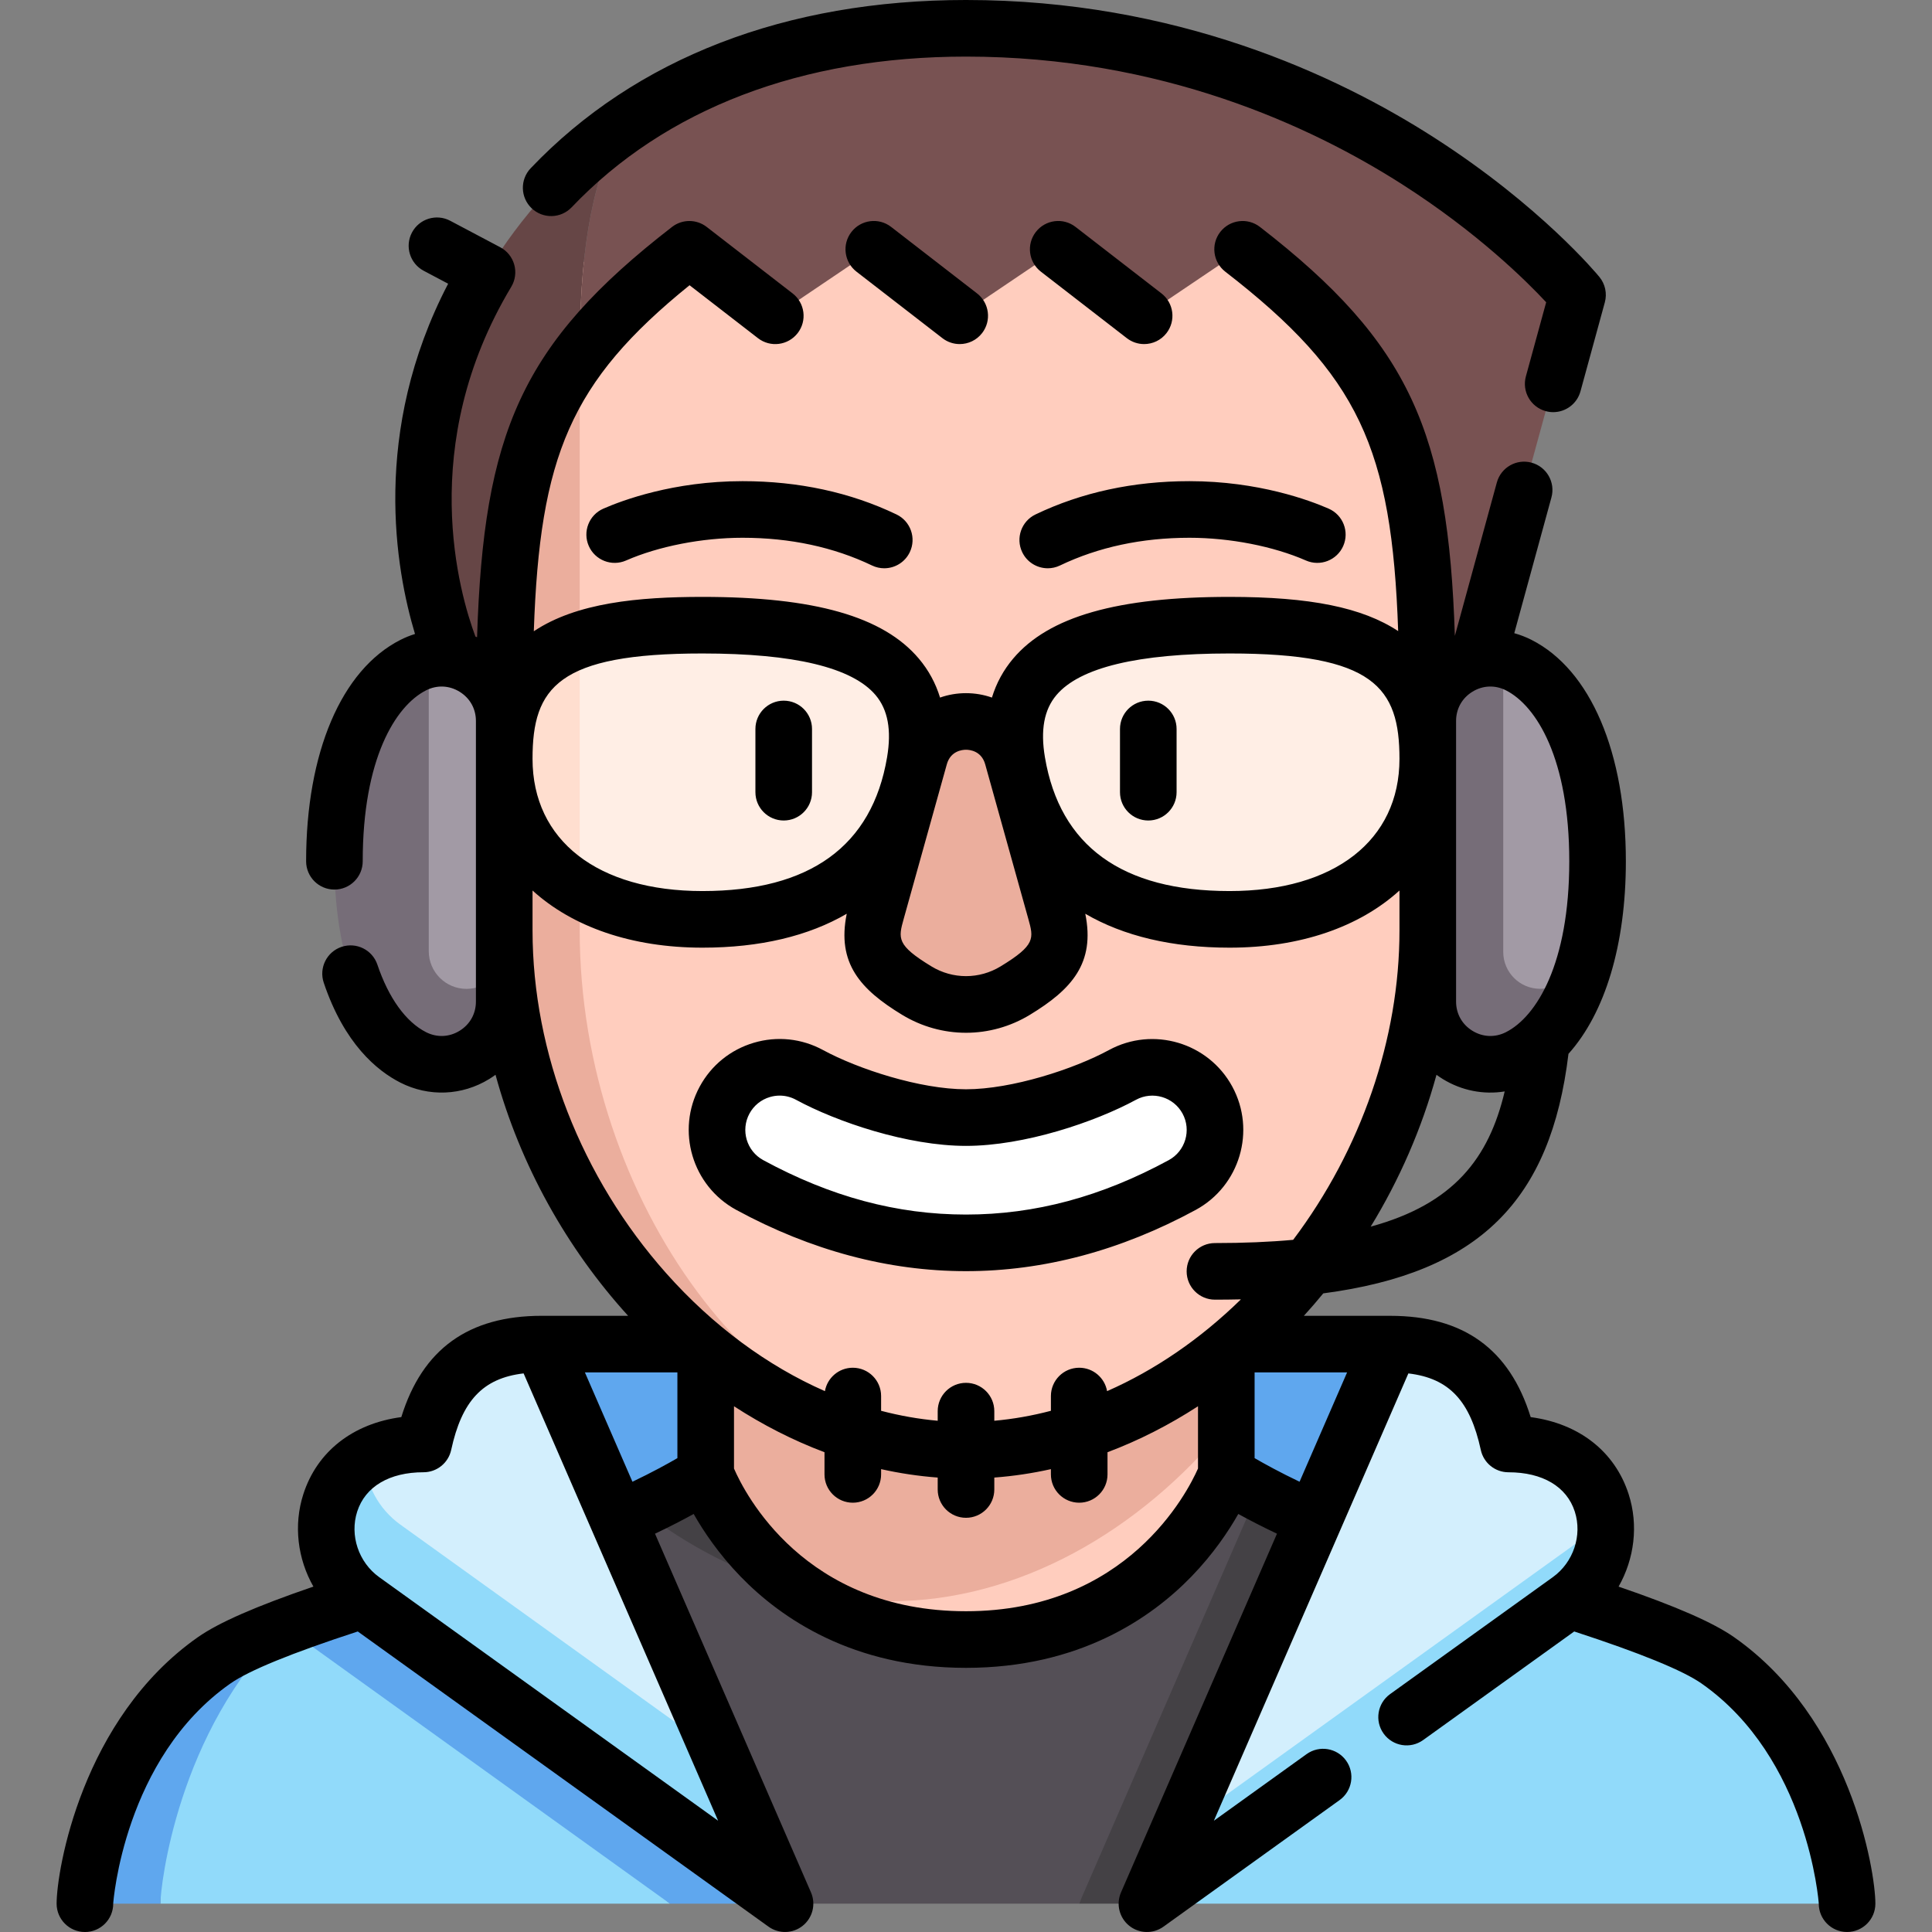 <svg id="Capa_1" enable-background="new 0 0 512.009 512.009" height="512" viewBox="0 0 512.009 512.009" width="512" xmlns="http://www.w3.org/2000/svg"><rect x="0" y="0" width="512.009" height="512.009" fill="#808080" stroke="none"/><g><g><path d="m143.569 356.209h224.871v78.02h-224.871z" fill="#5fa7ee"/><path d="m324.989 390.651-155.302 9.345c-7.334 3.439-16.619 7.231-27.12 10.261-4.998 1.442-10.291 2.962-15.704 4.532 31.503 34.812 63.79 70.488 81.186 89.711h77.913l43.152-80.146 4.243-28.856c-5.332-2.86-8.368-4.847-8.368-4.847z" fill="#544f56"/><path d="m369.442 410.257c-15.435-4.454-28.244-10.552-36.086-14.759l-47.395 109.002h18c17.396-19.223 49.682-54.899 81.186-89.711-5.414-1.571-10.707-3.09-15.705-4.532z" fill="#444145"/><path d="m187.02 390.651s-6.559 4.292-17.333 9.345c12.756 9.911 26.99 17.23 41.924 21.139-18.166-12.898-24.591-30.484-24.591-30.484z" fill="#444145"/><path d="m256.004 434.5c52.98 0 68.984-43.849 68.984-43.849 0-3.77 0-8.201 0-12.847l-134.878 19.274c6.785 12.178 25.693 37.422 65.894 37.422z" fill="#ffcdbe"/><path d="m324.989 377.804c0-17.642 0-38.438 0-38.438l-137.969-.163v51.448s6.425 17.586 24.591 30.484c7.971 2.087 16.138 3.219 24.393 3.219 33.715 0 66.034-18.49 88.985-46.55z" fill="#ebae9d"/><path d="m455.262 440.019c-10.792-7.565-42.088-17.097-70.115-25.23-31.503 34.812-63.79 70.488-81.186 89.711h185.543c0-3.95-4.396-43.56-34.242-64.481z" fill="#91dafa"/><path d="m42.504 504.5h135.048l-52.416-44.855-49.64-28.488c-28.468 27.656-32.992 38.654-32.992 73.343z" fill="#91dafa"/><path d="m75.497 431.157c-8.193 3.106-14.829 6.114-18.75 8.862-29.846 20.921-34.243 60.531-34.243 64.481h20c0-4.52 4.524-45.687 32.993-73.343" fill="#5fa7ee"/><path d="m177.552 504.5h30.495c-17.396-19.223-49.682-54.899-81.186-89.711-17.845 5.179-37.005 10.923-51.365 16.367.002 0 77.401 55.625 102.056 73.344z" fill="#5fa7ee"/><path d="m112.239 382.669c-6.487 0-11.705 1.562-15.719 4.094-3.844 10.554 3.677 23.044 9.596 27.297 29 20.841 84.737 50.897 84.737 50.897-15.078-34.678-36.264-83.402-47.285-108.748-18.968 0-27.677 9.639-31.329 26.46z" fill="#d3effd"/><path d="m96.521 386.763c-13.484 8.507-13.213 28.092-.404 37.297 49.895 35.857 111.931 80.44 111.931 80.44s-7.277-16.736-17.194-39.543c-22.638-16.269-55.737-40.056-84.737-60.897-5.919-4.253-9.148-10.726-9.596-17.297z" fill="#91dafa"/><path d="m399.77 382.669c-3.651-16.821-12.361-26.46-31.33-26.46-13.322 30.638-41.498 95.439-55.782 128.291.003-.002 65.723-33.482 112.818-81.077-.827-10.726-9.205-20.754-25.706-20.754z" fill="#d3effd"/><path d="m303.961 504.5s62.036-44.583 111.931-80.44c6.922-4.975 10.173-12.983 9.583-20.638-51.445 36.972-112.815 81.076-112.818 81.078-5.304 12.198-8.696 20-8.696 20z" fill="#91dafa"/><path d="m378.381 246.584c0-32.258 5-166.816 5-166.816l-129.041-50-100.712 40.057s-10 144.501-10 176.759c0 71.827 59.109 137.77 112.376 137.77 63.674 0 122.377-65.943 122.377-137.77z" fill="#ffcdbe"/><path d="m153.628 246.584c0-32.258 0-176.759 0-176.759l-25 9.943s5 134.558 5 166.816c0 71.827 58.702 137.77 122.376 137.77-53.267 0-102.376-65.943-102.376-137.77z" fill="#ebae9d"/><path d="m256.004 329.376c-23.294 0-42.627-7.361-57.309-15.33-8.057-4.374-11.044-14.451-6.67-22.508 4.373-8.058 14.45-11.044 22.508-6.67 9.766 5.301 27.39 11.308 41.471 11.308 14.082 0 31.706-6.008 41.47-11.308 8.057-4.373 18.134-1.388 22.508 6.67 4.374 8.057 1.388 18.134-6.67 22.508-14.679 7.969-34.013 15.33-57.308 15.33z" fill="#fff"/><path d="m279.731 241.462-11.417-40.924c-3.476-12.46-21.142-12.46-24.619 0l-11.417 40.924c-2.601 9.324-.603 14.195 10.672 21.057 8.02 4.881 18.09 4.881 26.11 0 11.275-6.861 13.273-11.732 10.671-21.057z" fill="#ebae9d"/><path d="m256.004 7.5c-37.319 0-68.22 9.719-91.971 26.675-7.796 15.93-10.406 34.475-10.406 59.986 7.029-9.416 16.453-18.335 29.068-28.097l22.771 17.621 26.101-17.621 22.771 17.621 26.101-17.621 22.771 17.621 26.101-17.621c43.316 33.52 49.068 57.095 49.068 125.003l13.234-16.261 26.452-96.65c.002 0-57.886-70.656-162.061-70.656z" fill="#785252"/><path d="m129.064 72.148c-31.818 53.032-8.67 102.658-8.67 102.658l13.234 16.261c0-48.131 2.894-73.99 20-96.905 0-25.511 2.61-44.056 10.406-59.986-14.305 10.212-26.017 23.049-34.97 37.972z" fill="#664646"/><path d="m113.628 174.807-10 77.259c0 5.523 14.477 20 20 20s10-14.477 10-20v-60.999c0-10.87-10.069-18.378-20-16.26z" fill="#a29aa5"/><path d="m123.628 262.066c-5.523 0-10-4.477-10-10v-77.259c-1.38.294-2.758.771-4.106 1.454-11.042 5.598-20.894 22.365-20.894 51.986s9.852 46.388 20.894 51.986 24.106-2.426 24.106-14.806v-13.362c0 5.523-4.477 10.001-10 10.001z" fill="#766d78"/><path d="m402.486 176.261c-1.348-.683-2.725-1.16-4.106-1.454l-10 77.463c0 5.401 14.378 19.779 19.779 19.779 3.127 0 7.814-11.891 11.207-14.834 2.5-7.757 4.014-17.373 4.014-28.967.001-29.622-9.851-46.389-20.894-51.987z" fill="#a29aa5"/><path d="m398.381 252.27v-77.463c-9.931-2.117-20 5.391-20 16.26v74.361c0 12.38 13.063 20.404 24.106 14.806 6.72-3.407 12.995-10.959 16.881-23.019-3.393 2.943-8.08 4.834-11.207 4.834-5.402 0-9.78-4.379-9.78-9.779z" fill="#766d78"/><path d="m186.157 165.679c-13.975 0-24.604 1.264-32.529 3.993l-10 31.796 10 34.485c8.516 4.924 19.509 7.691 32.529 7.691 32.591 0 51.778-14.794 56.324-41.695s-16.572-36.27-56.324-36.27z" fill="#ffeee5"/><path d="m133.628 201.103c0 15.161 7.198 27.447 20 34.85v-66.281c-14.616 5.032-20 15.06-20 31.431z" fill="#ffdecf"/><path d="m269.528 201.949c-4.546-26.9 16.572-36.27 56.324-36.27s52.529 10.178 52.529 35.424-19.937 42.541-52.529 42.541-51.778-14.795-56.324-41.695z" fill="#ffeee5"/></g><g><g><path d="m22.504 512.009c-4.142 0-7.5-3.367-7.5-7.509 0-8.806 6.662-49.051 37.438-70.623 5.506-3.859 15.339-8.174 30.616-13.406-4.175-7.328-5.321-16.261-2.672-24.487 3.657-11.355 13.166-18.725 25.968-20.434 5.593-18.047 17.816-26.842 37.215-26.842h22.89c-16.171-17.778-28.58-39.845-35.138-63.875-.541.396-1.101.773-1.68 1.129-7.192 4.417-15.98 4.776-23.51.959-6.276-3.182-14.898-10.359-20.332-26.486-1.323-3.925.788-8.179 4.713-9.502 3.924-1.324 8.179.787 9.502 4.713 2.976 8.833 7.557 15.188 12.899 17.896 2.885 1.462 6.121 1.331 8.877-.362s4.337-4.519 4.337-7.754v-74.36c0-3.235-1.581-6.061-4.337-7.754-2.758-1.693-5.993-1.825-8.877-.362-8.115 4.114-16.786 18.173-16.786 45.296 0 4.142-3.358 7.5-7.5 7.5s-7.5-3.358-7.5-7.5c0-28.804 9.347-50.738 25.003-58.675 1.253-.636 2.543-1.156 3.853-1.56-5.104-16.972-11.703-53.521 8.785-92.826l-6.472-3.425c-3.661-1.938-5.058-6.476-3.121-10.137s6.474-5.058 10.137-3.121l13.258 7.017c1.82.963 3.164 2.632 3.716 4.615s.266 4.107-.793 5.873c-25.235 42.059-13.698 81.443-9.494 92.685.145.059.29.119.434.181 1.724-54.016 11.616-77.743 51.671-108.739 2.702-2.091 6.478-2.091 9.18 0l22.771 17.621c3.276 2.535 3.876 7.246 1.342 10.521-2.536 3.276-7.246 3.877-10.521 1.342l-18.132-14.031c-31.644 25.6-39.682 45.403-41.276 91.703 11.319-7.557 27.657-9.109 44.688-9.109 29.695 0 47.917 5.195 57.345 16.35 2.58 3.052 4.457 6.502 5.629 10.332 2.151-.761 4.466-1.168 6.874-1.168s4.723.407 6.874 1.168c1.171-3.83 3.049-7.28 5.629-10.332 9.427-11.155 27.649-16.35 57.345-16.35 21.348 0 35.2 2.802 44.687 9.066-1.672-48.411-10.396-67.84-45.815-95.25-3.276-2.535-3.876-7.246-1.342-10.521 2.535-3.276 7.246-3.877 10.521-1.342 39.964 30.926 49.902 54.62 51.66 108.376l11.124-40.646c1.093-3.995 5.214-6.351 9.214-5.254 3.995 1.093 6.348 5.219 5.254 9.214l-9.847 35.979c1.558.429 3.088 1.018 4.57 1.77 15.656 7.937 25.003 29.872 25.003 58.675 0 22.158-5.531 40.251-15.211 51.034-4.68 38.807-23.603 58.021-64.979 63.478-1.667 2.032-3.382 4.017-5.141 5.95h22.89c19.399 0 31.622 8.795 37.215 26.842 12.802 1.709 22.311 9.079 25.968 20.434 2.649 8.226 1.502 17.159-2.672 24.487 15.276 5.231 25.109 9.546 30.616 13.406 30.776 21.572 37.438 61.817 37.438 70.623 0 4.142-3.358 7.5-7.5 7.5-4.137 0-7.492-3.35-7.5-7.485-.016-.507-2.88-38.611-31.047-58.354-4.94-3.463-16.295-8.104-33.763-13.8l-40.044 28.778c-3.363 2.418-8.049 1.65-10.467-1.713-2.417-3.364-1.65-8.05 1.713-10.467l43.12-30.988c5.465-3.927 7.862-11.077 5.83-17.387-2.131-6.618-8.538-10.414-17.576-10.414-3.529 0-6.581-2.46-7.329-5.909-2.821-12.994-8.357-19.019-19.197-20.29l-51.546 118.548 24.57-17.657c3.364-2.417 8.05-1.649 10.467 1.713 2.417 3.364 1.65 8.05-1.713 10.467l-46.683 33.549c-2.74 1.97-6.46 1.866-9.086-.253-2.627-2.12-3.514-5.732-2.168-8.828l41.334-95.062c-4.048-1.917-7.502-3.72-10.248-5.23-2.598 4.583-6.621 10.595-12.419 16.578-10.704 11.039-29.756 24.202-59.749 24.202s-49.044-13.163-59.746-24.205c-5.798-5.983-9.822-11.996-12.419-16.578-2.745 1.51-6.2 3.313-10.248 5.23l41.334 95.062c1.346 3.095.458 6.708-2.168 8.828-2.627 2.12-6.347 2.223-9.086.253l-108.856-78.23c-17.468 5.697-28.823 10.337-33.763 13.8-28.219 19.779-31.042 57.987-31.047 58.357-.001 4.143-3.359 7.492-7.501 7.492zm116.261-148.039c-10.839 1.271-16.376 7.296-19.197 20.29-.749 3.449-3.8 5.909-7.329 5.909-9.038 0-15.444 3.796-17.576 10.414-2.032 6.31.365 13.459 5.83 17.387l89.818 64.548zm55.755 25.218c2.832 6.536 18.625 37.812 61.484 37.812 42.669 0 58.7-31.505 61.484-37.827v-16.494c-7.63 4.95-15.662 9.055-23.984 12.182v5.878c0 4.142-3.358 7.5-7.5 7.5s-7.5-3.358-7.5-7.5v-1.395c-4.937 1.101-9.949 1.854-15 2.231v3.164c0 4.142-3.358 7.5-7.5 7.5s-7.5-3.358-7.5-7.5v-3.164c-5.051-.377-10.063-1.13-15-2.231v1.395c0 4.142-3.358 7.5-7.5 7.5s-7.5-3.358-7.5-7.5v-5.878c-8.322-3.127-16.354-7.232-23.984-12.182zm137.969-2.762c2.642 1.532 6.728 3.781 11.914 6.256l12.597-28.973h-24.512v22.717zm-177.481-22.717 12.598 28.974c5.185-2.475 9.271-4.724 11.914-6.256v-22.717h-24.512zm78.496 10.174c4.976 1.306 9.988 2.191 15 2.637v-2.549c0-4.142 3.358-7.5 7.5-7.5s7.5 3.358 7.5 7.5v2.549c5.012-.445 10.024-1.331 15-2.637v-3.913c0-4.142 3.358-7.5 7.5-7.5 3.7 0 6.774 2.679 7.388 6.203 12.605-5.535 24.667-13.762 35.469-24.323-2.244.054-4.539.08-6.883.08-4.142 0-7.5-3.358-7.5-7.5s3.358-7.5 7.5-7.5c7.619 0 14.506-.288 20.729-.858 18.013-23.929 28.174-53.233 28.174-81.987v-10.586c-10.57 9.6-26.176 15.145-45.029 15.145-15.244 0-28.098-3.077-38.239-8.988 2.681 13.138-3.659 20.08-14.655 26.771-10.457 6.364-23.449 6.364-33.907 0-10.996-6.691-17.336-13.633-14.654-26.771-10.142 5.912-22.996 8.988-38.24 8.988-18.853 0-34.459-5.545-45.029-15.145v10.586c0 32.408 12.909 65.517 35.416 90.837 12.383 13.931 26.832 24.559 42.072 31.251.614-3.524 3.688-6.203 7.388-6.203 4.142 0 7.5 3.358 7.5 7.5zm147.184-89.049c-3.894 14.267-9.851 27.843-17.432 40.24 22.016-6.009 31.326-18.146 35.509-35.829-5.599.905-11.385-.204-16.397-3.282-.579-.356-1.139-.733-1.68-1.129zm5.193-38.25v18.843c0 3.235 1.581 6.061 4.337 7.754 2.757 1.692 5.991 1.826 8.877.362 8.115-4.114 16.786-18.173 16.786-45.296s-8.671-41.183-16.786-45.296c-2.885-1.462-6.121-1.332-8.877.362-2.756 1.693-4.337 4.519-4.337 7.754zm-129.877-47.891c-.94 0-4.086.278-5.085 3.861l-11.417 40.924c-1.456 5.22-1.947 6.979 7.347 12.635 5.647 3.436 12.664 3.436 18.312 0 9.294-5.656 8.803-7.415 7.347-12.635l-11.417-40.924c-1.001-3.583-4.146-3.861-5.087-3.861zm69.848-25.514c-24.262 0-39.701 3.712-45.889 11.033-3.268 3.866-4.262 9.259-3.041 16.487 3.975 23.52 20.437 35.445 48.929 35.445 27.775 0 45.029-13.427 45.029-35.041.001-18.919-6.737-27.924-45.028-27.924zm-184.724 27.924c0 21.614 17.254 35.041 45.029 35.041 28.492 0 44.954-11.925 48.929-35.445 1.221-7.228.227-12.621-3.041-16.487-6.188-7.32-21.626-11.032-45.888-11.032-38.291-.001-45.029 9.004-45.029 27.923zm114.876 135.773c-20.55 0-41.036-5.463-60.886-16.238-11.679-6.34-16.023-21-9.684-32.678 3.07-5.657 8.16-9.781 14.332-11.61 6.171-1.83 12.687-1.145 18.345 1.926 9.289 5.042 25.726 10.4 37.893 10.4 12.168 0 28.604-5.358 37.892-10.4 11.679-6.339 26.337-1.996 32.678 9.683 6.34 11.678 1.996 26.337-9.682 32.678-19.851 10.776-40.336 16.239-60.888 16.239zm-49.378-46.523c-.868 0-1.741.125-2.597.379-2.33.691-4.251 2.248-5.411 4.384-2.394 4.41-.753 9.945 3.656 12.339 17.878 9.704 35.453 14.421 53.73 14.421 18.278 0 35.854-4.717 53.731-14.421 4.41-2.394 6.05-7.929 3.657-12.339-2.394-4.409-7.93-6.049-12.339-3.656-10.839 5.884-29.56 12.217-45.048 12.217-15.487 0-34.208-6.333-45.048-12.217-1.353-.734-2.835-1.107-4.331-1.107zm106.687 23.693h.01zm-9-96.601c-4.142 0-7.5-3.358-7.5-7.5v-16.757c0-4.142 3.358-7.5 7.5-7.5s7.5 3.358 7.5 7.5v16.757c0 4.142-3.358 7.5-7.5 7.5zm-96.617 0c-4.142 0-7.5-3.358-7.5-7.5v-16.757c0-4.142 3.358-7.5 7.5-7.5s7.5 3.358 7.5 7.5v16.757c0 4.142-3.358 7.5-7.5 7.5zm69.977-66.843c-2.795 0-5.479-1.57-6.768-4.259-1.791-3.735-.215-8.214 3.52-10.005 12.207-5.854 25.935-8.822 40.802-8.822 18.283 0 31.891 5.096 36.893 7.287 3.794 1.662 5.522 6.084 3.86 9.879-1.663 3.793-6.085 5.52-9.879 3.861-8.615-3.774-20.157-6.027-30.874-6.027-12.604 0-24.149 2.472-34.316 7.347-1.047.501-2.151.739-3.238.739zm-43.337 0c-1.087 0-2.191-.238-3.237-.739-10.167-4.875-21.712-7.347-34.316-7.347-10.717 0-22.259 2.253-30.874 6.027-3.794 1.659-8.218-.067-9.879-3.861-1.662-3.794.066-8.217 3.86-9.879 5.002-2.191 18.61-7.287 36.893-7.287 14.867 0 28.595 2.968 40.802 8.822 3.735 1.791 5.311 6.271 3.52 10.005-1.291 2.689-3.974 4.259-6.769 4.259zm177.285-41.375c-.656 0-1.321-.086-1.984-.268-3.995-1.093-6.348-5.219-5.254-9.214l5.376-19.644c-5.158-5.548-18.179-18.488-38.2-31.276-24.158-15.431-63.815-33.825-115.555-33.825-43.495 0-79.632 13.81-104.507 39.936-2.855 3.001-7.603 3.117-10.603.26-3-2.856-3.117-7.604-.26-10.603 27.775-29.173 67.669-44.593 115.37-44.593 55.633 0 98.221 19.858 124.151 36.518 28.167 18.096 43.091 36.126 43.713 36.884 1.541 1.88 2.074 4.39 1.433 6.733l-6.451 23.569c-.912 3.334-3.933 5.523-7.229 5.523zm-157.287-18.041c-1.604 0-3.218-.512-4.584-1.569l-22.771-17.621c-3.276-2.535-3.876-7.246-1.342-10.521 2.535-3.276 7.246-3.877 10.521-1.342l22.771 17.621c3.276 2.535 3.876 7.246 1.342 10.521-1.478 1.91-3.696 2.911-5.937 2.911zm48.873 0c-1.603 0-3.219-.512-4.584-1.569l-22.771-17.621c-3.276-2.535-3.876-7.246-1.342-10.521 2.534-3.276 7.245-3.878 10.521-1.342l22.771 17.621c3.276 2.535 3.876 7.246 1.342 10.521-1.478 1.911-3.696 2.911-5.937 2.911z"/></g></g></g></svg>